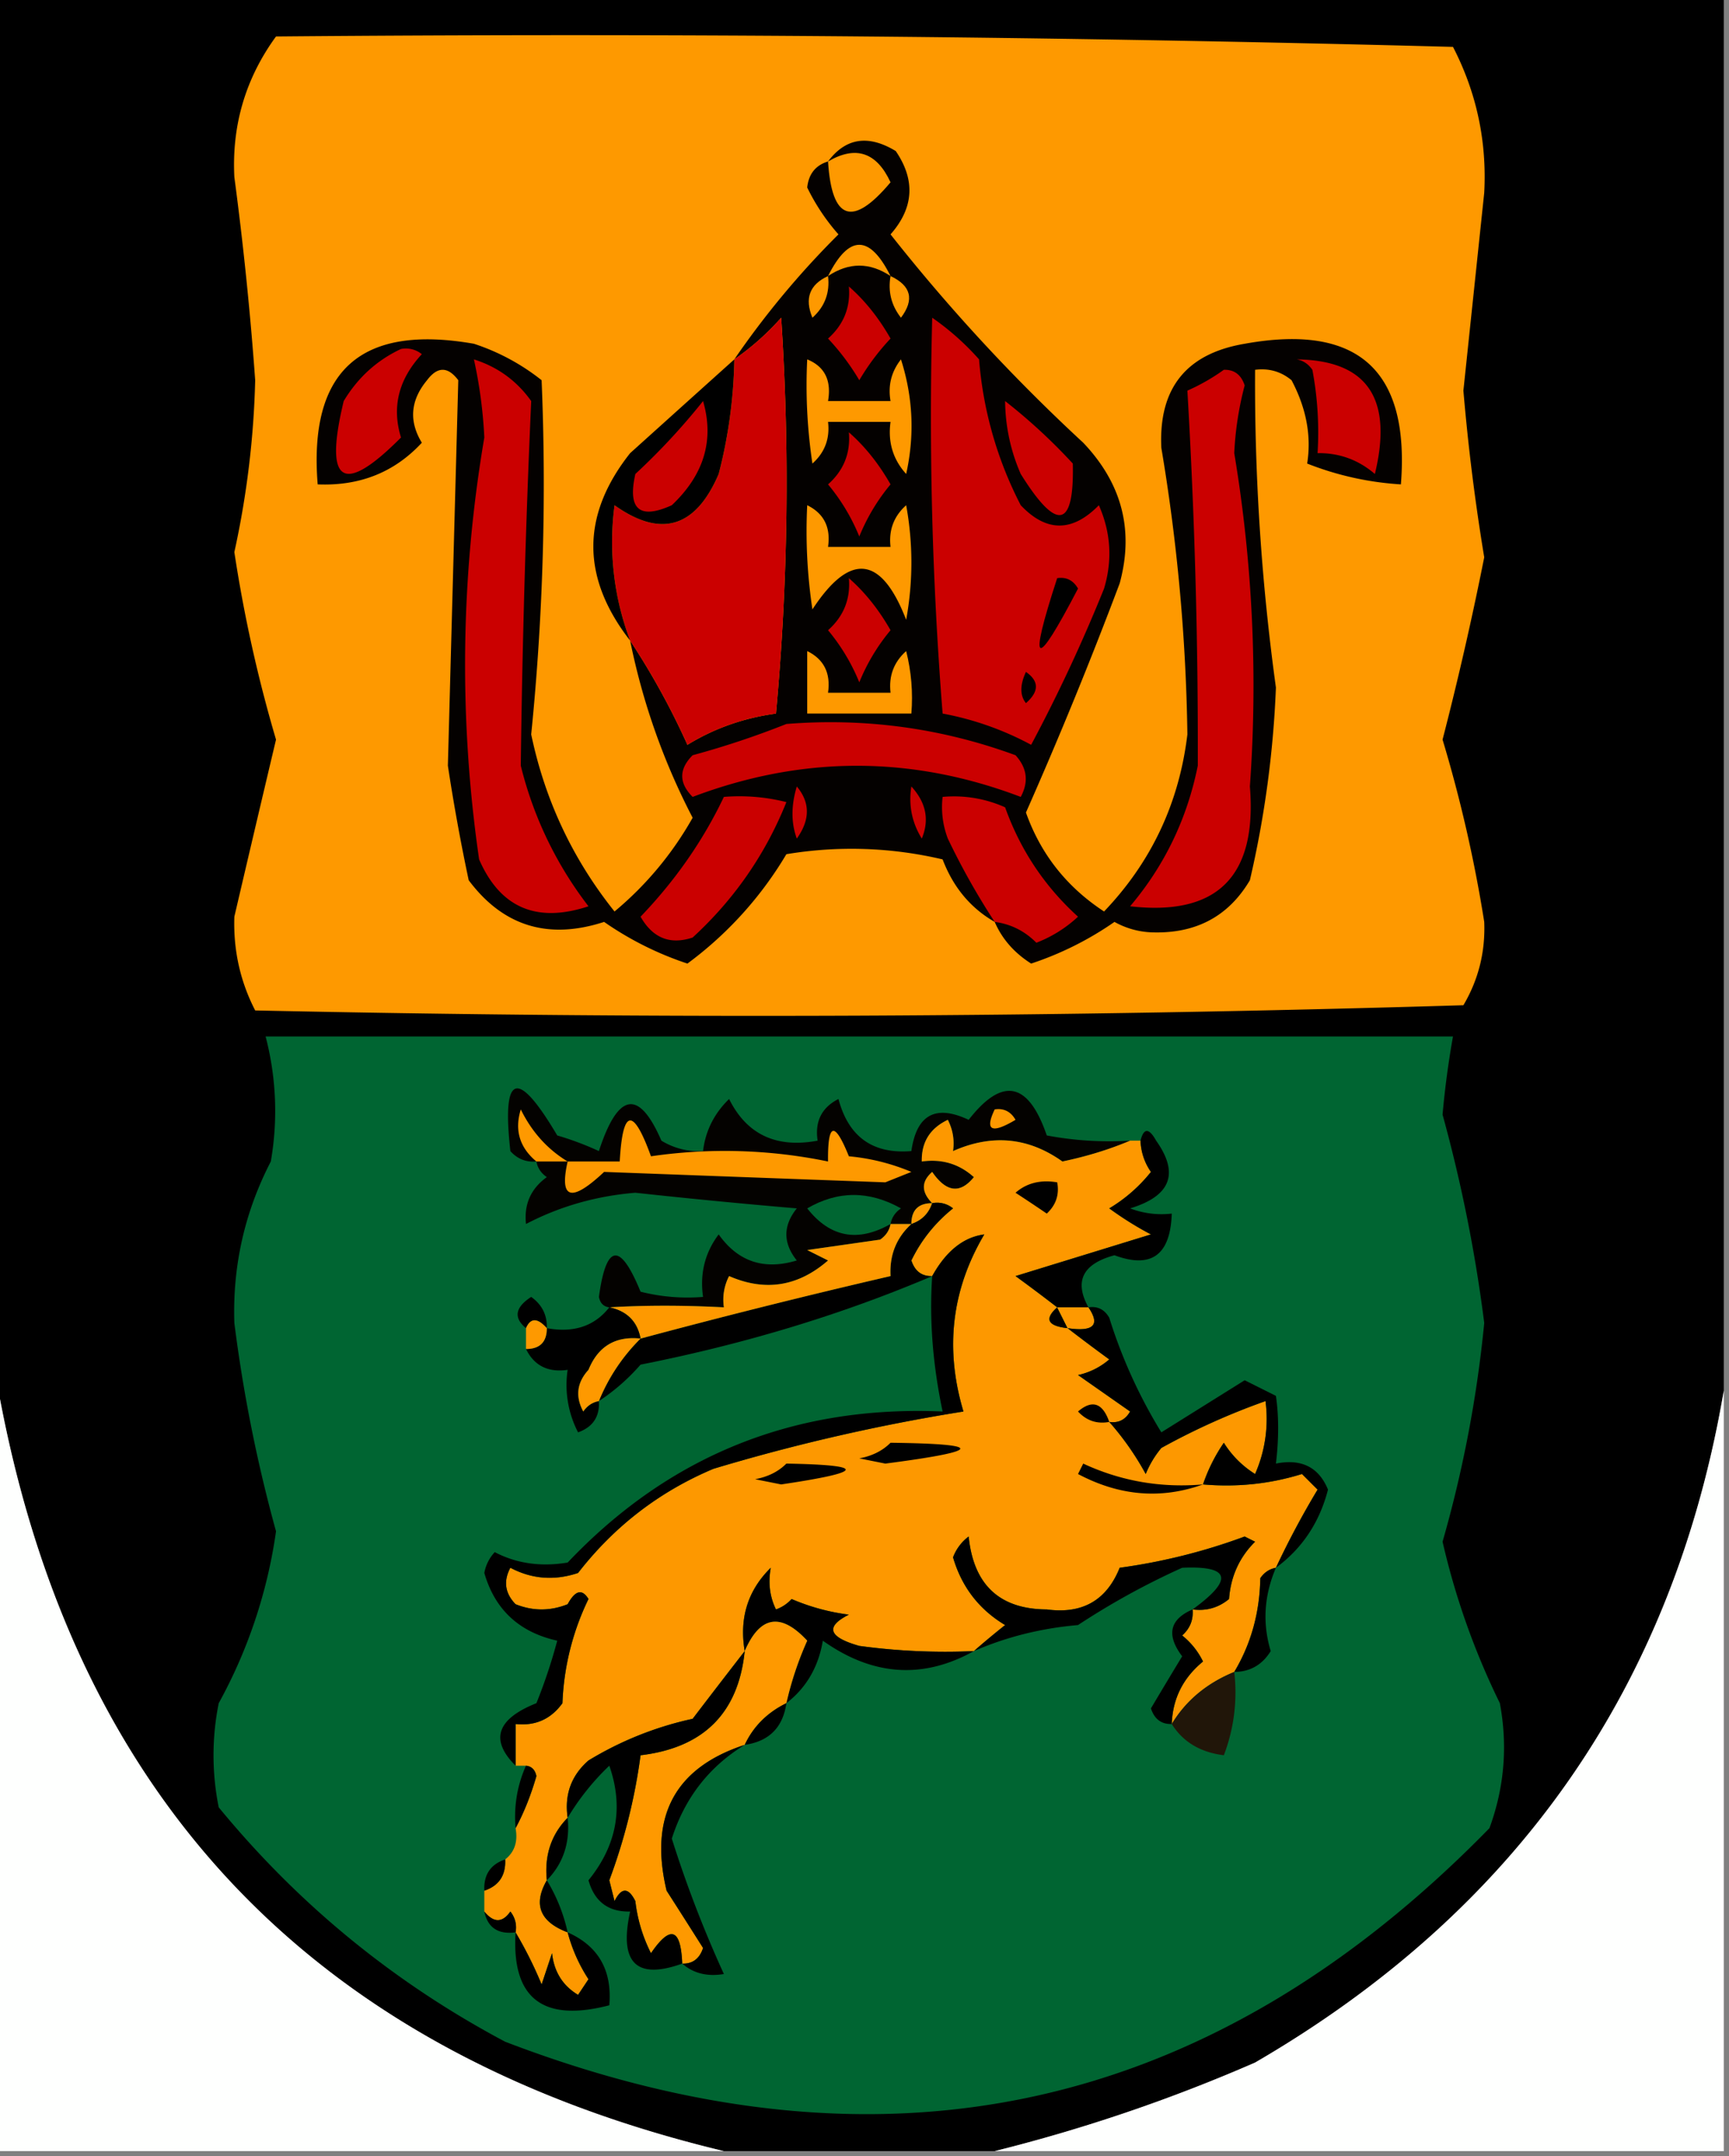 <svg xmlns="http://www.w3.org/2000/svg" width="166" height="207" style="shape-rendering:geometricPrecision;text-rendering:geometricPrecision;image-rendering:optimizeQuality;fill-rule:evenodd;clip-rule:evenodd"><rect width="100%" height="100%" fill="#808080" stroke="none"/><path style="opacity:1" d="M-.5-.5h166v134c-4.843 28.381-19.843 49.881-45 64.5a157.946 157.946 0 0 1-25 8.5h-26c-39.907-9.572-63.24-34.572-70-75V-.5z"/><path style="opacity:1" fill="#fe9900" d="M26.5 3.5c37.673-.333 75.339 0 113 1 2.262 4.382 3.262 9.049 3 14l-2 19a203.761 203.761 0 0 0 2 16 318.294 318.294 0 0 1-4 17.5 132.997 132.997 0 0 1 4 17.5c.114 2.877-.552 5.544-2 8a2243.173 2243.173 0 0 1-116 .5c-1.44-2.795-2.107-5.795-2-9a4809.12 4809.12 0 0 1 4-17 134.752 134.752 0 0 1-4-18 86.647 86.647 0 0 0 2-16.5c-.47-6.52-1.138-13.02-2-19.5-.254-4.986 1.079-9.486 4-13.5z"/><path style="opacity:1" fill="#040100" d="M95.5 88.5c-2.313-1.325-3.98-3.325-5-6a38.06 38.06 0 0 0-15-.5A35.7 35.7 0 0 1 66 92.5a31.065 31.065 0 0 1-8-4c-5.365 1.746-9.699.412-13-4a190.067 190.067 0 0 1-2-11l1-37c-1-1.333-2-1.333-3 0-1.595 1.925-1.761 3.925-.5 6-2.62 2.835-5.953 4.168-10 4-.88-10.907 4.12-15.407 15-13.5a20.882 20.882 0 0 1 6.5 3.5 239.89 239.89 0 0 1-1 34c1.32 6.314 3.986 11.98 8 17a32.279 32.279 0 0 0 7.5-9 64.515 64.515 0 0 1-6-17 71.244 71.244 0 0 1 5.5 10c2.564-1.577 5.397-2.577 8.5-3a241.23 241.23 0 0 0 .5-38 25.15 25.15 0 0 1-4.5 4 83.647 83.647 0 0 1 10-12 19.955 19.955 0 0 1-3-4.5c.139-1.301.805-2.134 2-2.5 1.693-2.266 3.86-2.6 6.5-1 1.905 2.79 1.738 5.456-.5 8a174.248 174.248 0 0 0 18.5 20c3.721 3.913 4.888 8.413 3.5 13.5a419.313 419.313 0 0 1-9 22c1.416 3.988 3.916 7.154 7.5 9.5 4.543-4.753 7.209-10.42 8-17a180.536 180.536 0 0 0-2.5-27.5c-.278-5.72 2.389-9.053 8-10 10.867-1.965 15.867 2.535 15 13.5a29.359 29.359 0 0 1-9-2c.42-2.65-.08-5.316-1.5-8-1.011-.837-2.178-1.17-3.5-1-.06 10.213.607 20.38 2 30.5a98.693 98.693 0 0 1-2.5 18.5c-2.07 3.5-5.236 5.167-9.5 5a7.93 7.93 0 0 1-3.5-1 31.063 31.063 0 0 1-8 4c-1.627-1.032-2.793-2.366-3.5-4z"/><path style="opacity:1" fill="#fe9900" d="M79.5 15.5c2.663-1.557 4.663-.89 6 2-3.64 4.342-5.64 3.675-6-2zM85.5 26.5c-2-1.333-4-1.333-6 0 2-4 4-4 6 0zM79.5 26.5c.188 1.603-.312 2.937-1.5 4-.773-1.852-.273-3.186 1.5-4zM85.5 26.5c1.976.927 2.31 2.26 1 4-.929-1.189-1.262-2.522-1-4z"/><path style="opacity:1" fill="#cb0000" d="M81.5 27.5c1.535 1.344 2.868 3.01 4 5a22.514 22.514 0 0 0-3 4 22.514 22.514 0 0 0-3-4c1.505-1.341 2.171-3.008 2-5zM60.5 61.5a26.72 26.72 0 0 1-1.5-13c4.454 3.17 7.787 2.17 10-3a46.958 46.958 0 0 0 1.5-11 25.15 25.15 0 0 0 4.5-4 241.23 241.23 0 0 1-.5 38c-3.103.423-5.936 1.423-8.5 3a71.244 71.244 0 0 0-5.5-10zM89.5 30.5a25.15 25.15 0 0 1 4.5 4 36.732 36.732 0 0 0 4 14c2.459 2.6 4.959 2.6 7.5 0 1.152 2.606 1.318 5.273.5 8a153.98 153.98 0 0 1-7 15 29.115 29.115 0 0 0-8.5-3c-1-12.65-1.332-25.316-1-38zM38.5 33.5a2.428 2.428 0 0 1 2 .5c-2.234 2.411-2.9 5.078-2 8-5.582 5.615-7.416 4.448-5.5-3.5 1.352-2.249 3.185-3.916 5.5-5zM124.5 34.5c6.763.084 9.263 3.751 7.5 11-1.584-1.361-3.418-2.028-5.5-2a32.462 32.462 0 0 0-.5-8c-.383-.556-.883-.89-1.5-1zM45.5 34.5c2.285.724 4.118 2.058 5.5 4a1084.132 1084.132 0 0 0-1 35A36.255 36.255 0 0 0 56.5 87c-4.975 1.645-8.475.145-10.5-4.5a129.985 129.985 0 0 1 .5-40.5 44.81 44.81 0 0 0-1-7.5z"/><path style="opacity:1" d="M70.5 34.5a46.958 46.958 0 0 1-1.5 11c-2.213 5.17-5.546 6.17-10 3a26.72 26.72 0 0 0 1.5 13c-4.71-6.05-4.71-12.05 0-18a9560.58 9560.58 0 0 1 10-9z"/><path style="opacity:1" fill="#fe9900" d="M77.5 34.5c1.677.683 2.343 2.017 2 4h6c-.262-1.478.071-2.811 1-4 1.159 3.622 1.325 7.289.5 11-1.27-1.405-1.77-3.071-1.5-5h-6c.188 1.603-.312 2.937-1.5 4a50.441 50.441 0 0 1-.5-10z"/><path style="opacity:1" fill="#cb0000" d="M117.5 35.5c.997-.03 1.664.47 2 1.5a30.993 30.993 0 0 0-1 6.5 135.657 135.657 0 0 1 1.5 32c.706 8.628-3.127 12.461-11.5 11.5 3.307-3.906 5.474-8.406 6.5-13.5.034-12.02-.299-24.02-1-36a19.62 19.62 0 0 0 3.5-2zM67.5 38.5c1.093 3.742.093 7.075-3 10-3.1 1.403-4.267.403-3.5-3a63.67 63.67 0 0 0 6.5-7zM96.5 38.5a54.578 54.578 0 0 1 6.5 6c.144 6.242-1.522 6.575-5 1a17.759 17.759 0 0 1-1.5-7zM81.5 41.5c1.535 1.344 2.868 3.01 4 5a18.941 18.941 0 0 0-3 5 18.941 18.941 0 0 0-3-5c1.505-1.342 2.171-3.008 2-5z"/><path style="opacity:1" fill="#fe9900" d="M77.5 48.5c1.604.787 2.27 2.12 2 4h6c-.188-1.603.312-2.937 1.5-4a30.499 30.499 0 0 1 0 11c-2.388-6.182-5.388-6.516-9-1a50.441 50.441 0 0 1-.5-10z"/><path style="opacity:1" fill="#cb0000" d="M81.5 55.5c1.535 1.344 2.868 3.01 4 5a18.941 18.941 0 0 0-3 5 18.941 18.941 0 0 0-3-5c1.505-1.342 2.171-3.008 2-5z"/><path style="opacity:1" d="M101.5 55.5c.876-.13 1.543.203 2 1-4.134 7.933-4.8 7.6-2-1z"/><path style="opacity:1" fill="#fe9900" d="M77.5 62.5c1.604.787 2.27 2.12 2 4h6c-.188-1.603.312-2.937 1.5-4 .496 1.973.662 3.973.5 6h-10v-6z"/><path style="opacity:1" d="M98.5 64.5c1.276.886 1.276 1.886 0 3-.587-.733-.587-1.733 0-3z"/><path style="opacity:1" fill="#cb0000" d="M75.5 69.5c7.576-.603 14.91.397 22 3 1.114 1.223 1.28 2.556.5 4-10.469-3.983-20.969-3.983-31.5 0-1.333-1.333-1.333-2.667 0-4a83.714 83.714 0 0 0 9-3z"/><path style="opacity:1" fill="#cb0000" d="M76.5 75.5c1.288 1.535 1.288 3.201 0 5-.552-1.503-.552-3.17 0-5zM87.5 75.5c1.414 1.544 1.747 3.21 1 5-.952-1.545-1.285-3.212-1-5zM69.5 76.5a18.436 18.436 0 0 1 6 .5c-2.002 4.996-5.002 9.33-9 13-2.161.722-3.828.055-5-2 3.344-3.486 6.01-7.319 8-11.5zM95.5 88.5a68.467 68.467 0 0 1-4.5-8 8.434 8.434 0 0 1-.5-4 11.989 11.989 0 0 1 6 1c1.462 4.093 3.795 7.593 7 10.5a12.412 12.412 0 0 1-4 2.5c-1.122-1.13-2.456-1.797-4-2z"/><path style="opacity:1" fill="#006532" d="M25.5 99.5h114a85.81 85.81 0 0 0-1 7.5 142.535 142.535 0 0 1 4 20 117.414 117.414 0 0 1-4 21 71.496 71.496 0 0 0 5.5 15.5c.767 4.094.434 8.094-1 12-26.879 27.511-58.38 34.344-94.5 20.5-10.669-5.669-19.835-13.169-27.5-22.5a25.249 25.249 0 0 1 0-10 48.17 48.17 0 0 0 5.5-16.5 141.694 141.694 0 0 1-4-20c-.18-5.474.988-10.64 3.5-15.5a28.222 28.222 0 0 0-.5-12z"/><path style="opacity:1" fill="#040200" d="M108.5 109.5c-1.987.843-4.154 1.51-6.5 2-3.263-2.326-6.763-2.659-10.5-1a4.932 4.932 0 0 0-.5-3c-1.706.808-2.54 2.141-2.5 4 1.929-.269 3.595.231 5 1.5-1.319 1.628-2.652 1.461-4-.5-1.062.925-1.062 1.925 0 3-1.333 0-2 .667-2 2h-2c-.11.617-.444 1.117-1 1.5l-7 1 2 1c-2.876 2.507-6.043 3.007-9.5 1.5a4.932 4.932 0 0 0-.5 3c-3.916-.204-7.583-.204-11 0-.543-.06-.876-.393-1-1 .704-5.13 2.037-5.297 4-.5 1.973.495 3.973.662 6 .5-.319-2.25.181-4.25 1.5-6 1.856 2.619 4.356 3.452 7.5 2.5-1.333-1.667-1.333-3.333 0-5-5.173-.44-10.34-.94-15.5-1.5-3.759.308-7.259 1.308-10.5 3-.203-1.89.463-3.39 2-4.5-.556-.383-.89-.883-1-1.5-.996.086-1.83-.248-2.5-1-.837-7.487.663-7.987 4.5-1.5 1.372.402 2.705.902 4 1.5 1.84-5.649 3.84-5.982 6-1a6.845 6.845 0 0 0 4 1c.229-1.933 1.062-3.6 2.5-5 1.696 3.409 4.529 4.742 8.5 4-.278-1.846.389-3.18 2-4 .966 3.638 3.3 5.305 7 5 .495-3.497 2.328-4.497 5.5-3 3.236-4.154 5.736-3.654 7.5 1.5 2.646.497 5.313.664 8 .5z"/><path style="opacity:1" fill="#fe9900" d="M54.5 111.5h-3c-1.613-1.338-2.113-3.005-1.5-5 1.06 2.159 2.56 3.826 4.5 5zM95.5 106.5c.876-.131 1.543.202 2 1-2.308 1.373-2.975 1.04-2-1zM54.5 111.5h5c.282-5.079 1.282-5.246 3-.5a49.01 49.01 0 0 1 17 .5c-.04-3.743.626-3.91 2-.5 2.077.192 4.077.692 6 1.5l-2.5 1c-9.01-.33-18.01-.664-27-1-3.156 2.966-4.322 2.633-3.5-1z"/><path style="opacity:1" fill="#fd9800" d="M108.5 109.5h1a5.576 5.576 0 0 0 1 3 14.84 14.84 0 0 1-4 3.5 32.065 32.065 0 0 0 4 2.5l-13 4a172.686 172.686 0 0 1 4 3c-1.257 1.123-.924 1.789 1 2a173.55 173.55 0 0 0 4 3 6.802 6.802 0 0 1-3 1.5l5 3.5c-.457.798-1.124 1.131-2 1a27.241 27.241 0 0 1 3.5 5 9.454 9.454 0 0 1 1.5-2.5 66.568 66.568 0 0 1 10-4.5 13.116 13.116 0 0 1-1 7 9.425 9.425 0 0 1-3-3 16.332 16.332 0 0 0-2 4c3.277.284 6.443-.049 9.5-1l1.5 1.5a82.343 82.343 0 0 0-4 7.5c-.617.111-1.117.444-1.5 1-.057 3.311-.89 6.311-2.5 9-2.635 1.08-4.635 2.746-6 5 .085-2.429 1.085-4.429 3-6a7.248 7.248 0 0 0-2-2.5c.752-.671 1.086-1.504 1-2.5 1.322.17 2.489-.163 3.5-1 .163-2.176.996-4.009 2.5-5.5l-1-.5a56.364 56.364 0 0 1-12 3c-1.256 3.13-3.59 4.464-7 4-4.527-.023-7.027-2.357-7.5-7a4.451 4.451 0 0 0-1.5 2c.83 2.837 2.498 5.004 5 6.5a81.819 81.819 0 0 0-3 2.5 60.93 60.93 0 0 1-11-.5c-2.964-.84-3.297-1.84-1-3a20.428 20.428 0 0 1-5.5-1.5 3.647 3.647 0 0 1-1.5 1c-.596-1.216-.763-2.549-.5-4-2.203 2.169-3.037 4.835-2.5 8a971.131 971.131 0 0 0-5 6.5 32.476 32.476 0 0 0-10 4c-1.655 1.444-2.322 3.278-2 5.5-1.574 1.602-2.24 3.602-2 6-1.333 2.324-.666 3.991 2 5a15.407 15.407 0 0 0 2 4.5l-1 1.5c-1.47-.881-2.304-2.214-2.5-4l-1 3a38.715 38.715 0 0 0-2.5-5 2.427 2.427 0 0 0-.5-2c-.77 1.098-1.603 1.098-2.5 0v-2c1.406-.473 2.073-1.473 2-3 .904-.709 1.237-1.709 1-3 .806-1.497 1.472-3.164 2-5-.124-.607-.457-.94-1-1h-1v-4c1.89.203 3.39-.463 4.5-2a25.03 25.03 0 0 1 2.5-10c-.61-1.005-1.276-.838-2 .5-1.667.667-3.333.667-5 0-1.017-1.049-1.184-2.216-.5-3.5 2.064 1.091 4.23 1.258 6.5.5 3.478-4.482 7.812-7.816 13-10a184.14 184.14 0 0 1 24-5.5c-1.805-6.028-1.139-11.695 2-17-1.998.264-3.665 1.597-5 4-.997.03-1.664-.47-2-1.5.94-1.944 2.273-3.611 4-5a2.429 2.429 0 0 0-2-.5c-1.062-1.075-1.062-2.075 0-3 1.348 1.961 2.681 2.128 4 .5-1.405-1.269-3.071-1.769-5-1.5-.04-1.859.794-3.192 2.5-4 .483.948.65 1.948.5 3 3.737-1.659 7.237-1.326 10.5 1 2.346-.49 4.513-1.157 6.5-2z"/><path style="opacity:1" d="M104.5 125.5h-3a172.686 172.686 0 0 0-4-3l13-4a32.065 32.065 0 0 1-4-2.5 14.84 14.84 0 0 0 4-3.5 5.576 5.576 0 0 1-1-3c.31-1.238.81-1.238 1.5 0 2.238 3.151 1.404 5.318-2.5 6.5a8.43 8.43 0 0 0 4 .5c-.129 3.985-1.963 5.318-5.5 4-3.054.824-3.888 2.491-2.5 5zM97.5 114.5c1.068-.934 2.401-1.268 4-1 .219 1.175-.114 2.175-1 3a184.223 184.223 0 0 0-3-2z"/><path style="opacity:1" fill="#006632" d="M85.5 117.5c-3.141 1.786-5.808 1.286-8-1.5 2.95-1.714 5.95-1.714 9 0-.556.383-.89.883-1 1.5z"/><path style="opacity:1" fill="#fe9900" d="M89.5 115.5c-.333 1-1 1.667-2 2 0-1.333.667-2 2-2z"/><path style="opacity:1" d="M89.5 115.5a2.429 2.429 0 0 1 2 .5c-1.727 1.389-3.06 3.056-4 5 .336 1.03 1.003 1.53 2 1.5-8.638 3.681-17.972 6.515-28 8.5a19.565 19.565 0 0 1-4 3.5 17.91 17.91 0 0 1 4-6 706.981 706.981 0 0 1 24-6c-.109-2.014.558-3.68 2-5 1-.333 1.667-1 2-2z"/><path style="opacity:1" fill="#fe9900" d="M85.5 117.5h2c-1.442 1.32-2.109 2.986-2 5a706.981 706.981 0 0 0-24 6c-.31-1.644-1.31-2.644-3-3 3.417-.204 7.084-.204 11 0a4.932 4.932 0 0 1 .5-3c3.457 1.507 6.624 1.007 9.5-1.5l-2-1 7-1c.556-.383.89-.883 1-1.5z"/><path style="opacity:1" d="M49.5 169.5c-2.483-2.475-1.816-4.475 2-6a51.28 51.28 0 0 0 2-6c-3.652-.814-5.985-2.98-7-6.5a3.942 3.942 0 0 1 1-2c2.094 1.094 4.427 1.428 7 1 9.75-10.278 21.75-15.111 36-14.5-.953-4.531-1.287-8.864-1-13 1.335-2.403 3.002-3.736 5-4-3.139 5.305-3.805 10.972-2 17a184.14 184.14 0 0 0-24 5.5c-5.188 2.184-9.522 5.518-13 10-2.27.758-4.436.591-6.5-.5-.684 1.284-.517 2.451.5 3.5 1.667.667 3.333.667 5 0 .724-1.338 1.39-1.505 2-.5a25.03 25.03 0 0 0-2.5 10c-1.11 1.537-2.61 2.203-4.5 2v4zM52.5 127.5c-.896-1.006-1.562-1.006-2 0-1.212-.997-1.046-1.997.5-3 1.039.744 1.539 1.744 1.5 3zM58.5 125.5c1.69.356 2.69 1.356 3 3-2.412-.256-4.08.744-5 3-1.114 1.223-1.28 2.556-.5 4 .383-.556.883-.889 1.5-1 .085 1.495-.581 2.495-2 3a9.864 9.864 0 0 1-1-6c-1.88.271-3.213-.396-4-2 1.333 0 2-.667 2-2 2.582.475 4.582-.192 6-2zM101.5 125.5l1 2c-1.924-.211-2.257-.877-1-2z"/><path style="opacity:1" fill="#fe9900" d="M101.5 125.5h3c1.16 1.703.493 2.369-2 2l-1-2z"/><path style="opacity:1" d="M104.5 125.5c.876-.131 1.543.202 2 1a48.706 48.706 0 0 0 5 11l8-5 3 1.5c.284 1.956.284 4.123 0 6.5 2.448-.49 4.115.343 5 2.5-.817 3.153-2.483 5.653-5 7.5a82.343 82.343 0 0 1 4-7.5l-1.5-1.5c-3.057.951-6.223 1.284-9.5 1a16.332 16.332 0 0 1 2-4 9.425 9.425 0 0 0 3 3 13.116 13.116 0 0 0 1-7 66.568 66.568 0 0 0-10 4.5 9.454 9.454 0 0 0-1.5 2.5 27.241 27.241 0 0 0-3.5-5c.876.131 1.543-.202 2-1l-5-3.5a6.802 6.802 0 0 0 3-1.5 173.55 173.55 0 0 1-4-3c2.493.369 3.16-.297 2-2z"/><path style="opacity:1" fill="#fe9900" d="M52.5 127.5c0 1.333-.667 2-2 2v-2c.438-1.006 1.104-1.006 2 0zM61.5 128.5a17.91 17.91 0 0 0-4 6c-.617.111-1.117.444-1.5 1-.78-1.444-.614-2.777.5-4 .92-2.256 2.588-3.256 5-3z"/><path style="opacity:1" fill="#fefffe" d="M-.5 131.5c6.76 40.428 30.093 65.428 70 75h-70v-75zM165.5 133.5v73h-70a157.946 157.946 0 0 0 25-8.5c25.157-14.619 40.157-36.119 45-64.5z"/><path style="opacity:1" d="M106.5 136.5c-1.175.219-2.175-.114-3-1 1.36-1.165 2.36-.832 3 1zM85.5 138.5c9.096.109 8.93.776-.5 2l-2.5-.5c1.237-.232 2.237-.732 3-1.5zM75.5 140.5c7.755.137 7.588.803-.5 2l-2.5-.5c1.237-.232 2.237-.732 3-1.5zM115.5 142.5c-4.024 1.445-8.024 1.112-12-1l.5-1c3.62 1.683 7.454 2.35 11.5 2zM114.5 154.5c3.964-2.877 3.63-4.21-1-4a71.566 71.566 0 0 0-10 5.5c-3.547.307-6.88 1.14-10 2.5.93-.815 1.93-1.648 3-2.5-2.502-1.496-4.17-3.663-5-6.5a4.451 4.451 0 0 1 1.5-2c.473 4.643 2.973 6.977 7.5 7 3.41.464 5.744-.87 7-4a56.364 56.364 0 0 0 12-3l1 .5c-1.504 1.491-2.337 3.324-2.5 5.5-1.011.837-2.178 1.17-3.5 1zM93.5 158.5c-4.896 2.724-9.73 2.391-14.5-1-.424 2.525-1.59 4.525-3.5 6a31.716 31.716 0 0 1 2-6c-2.533-2.73-4.533-2.397-6 1-.537-3.165.297-5.831 2.5-8-.263 1.451-.096 2.784.5 4a3.647 3.647 0 0 0 1.5-1 20.428 20.428 0 0 0 5.5 1.5c-2.297 1.16-1.964 2.16 1 3a60.93 60.93 0 0 0 11 .5zM122.5 150.5c-1.139 2.662-1.306 5.329-.5 8-.816 1.323-1.983 1.989-3.5 2 1.61-2.689 2.443-5.689 2.5-9 .383-.556.883-.889 1.5-1z"/><path style="opacity:1" d="M114.5 154.5c.086.996-.248 1.829-1 2.5a7.248 7.248 0 0 1 2 2.5c-1.915 1.571-2.915 3.571-3 6-.997.03-1.664-.47-2-1.5a660.832 660.832 0 0 1 3-5c-1.543-2.045-1.21-3.545 1-4.5z"/><path style="opacity:1" fill="#fe9900" d="M75.5 163.5c-1.84.902-3.174 2.236-4 4-6.702 2.196-9.202 6.863-7.5 14a957.534 957.534 0 0 1 3.5 5.5c-.336 1.03-1.003 1.53-2 1.5-.133-3.396-1.133-3.729-3-1a14.729 14.729 0 0 1-1.5-5c-.667-1.333-1.333-1.333-2 0l-.5-2a55.039 55.039 0 0 0 3-12c6.058-.724 9.391-4.058 10-10 1.467-3.397 3.467-3.73 6-1a31.716 31.716 0 0 0-2 6z"/><path style="opacity:1" d="M71.5 158.5c-.609 5.942-3.942 9.276-10 10a55.039 55.039 0 0 1-3 12l.5 2c.667-1.333 1.333-1.333 2 0a14.729 14.729 0 0 0 1.5 5c1.867-2.729 2.867-2.396 3 1-4.418 1.587-6.085-.08-5-5-2.09.05-3.423-.95-4-3 2.725-3.353 3.392-7.02 2-11a23.73 23.73 0 0 0-4 5c-.322-2.222.345-4.056 2-5.5a32.476 32.476 0 0 1 10-4 971.131 971.131 0 0 1 5-6.5z"/><path style="opacity:1" fill="#211609" d="M118.5 160.5a16.873 16.873 0 0 1-1 8c-2.259-.284-3.926-1.284-5-3 1.365-2.254 3.365-3.92 6-5z"/><path style="opacity:1" d="M75.5 163.5c-.333 2.333-1.667 3.667-4 4 .826-1.764 2.16-3.098 4-4zM71.5 167.5c-3.421 2.095-5.754 5.095-7 9a112.687 112.687 0 0 0 5 13c-1.599.268-2.932-.066-4-1 .997.03 1.664-.47 2-1.5a957.534 957.534 0 0 0-3.5-5.5c-1.702-7.137.798-11.804 7.5-14zM50.5 169.5c.543.06.876.393 1 1-.528 1.836-1.194 3.503-2 5-.175-2.121.159-4.121 1-6zM54.5 174.5c.24 2.398-.426 4.398-2 6-.24-2.398.426-4.398 2-6zM48.5 178.5c.073 1.527-.594 2.527-2 3-.073-1.527.594-2.527 2-3zM52.5 180.5a16.331 16.331 0 0 1 2 5c-2.666-1.009-3.333-2.676-2-5zM46.5 183.5c.897 1.098 1.73 1.098 2.5 0 .464.594.631 1.261.5 2-1.679.215-2.679-.452-3-2zM49.5 185.5a38.715 38.715 0 0 1 2.5 5l1-3c.196 1.786 1.03 3.119 2.5 4l1-1.5a15.407 15.407 0 0 1-2-4.5c2.95 1.309 4.284 3.643 4 7-6.39 1.664-9.39-.669-9-7z"/></svg>